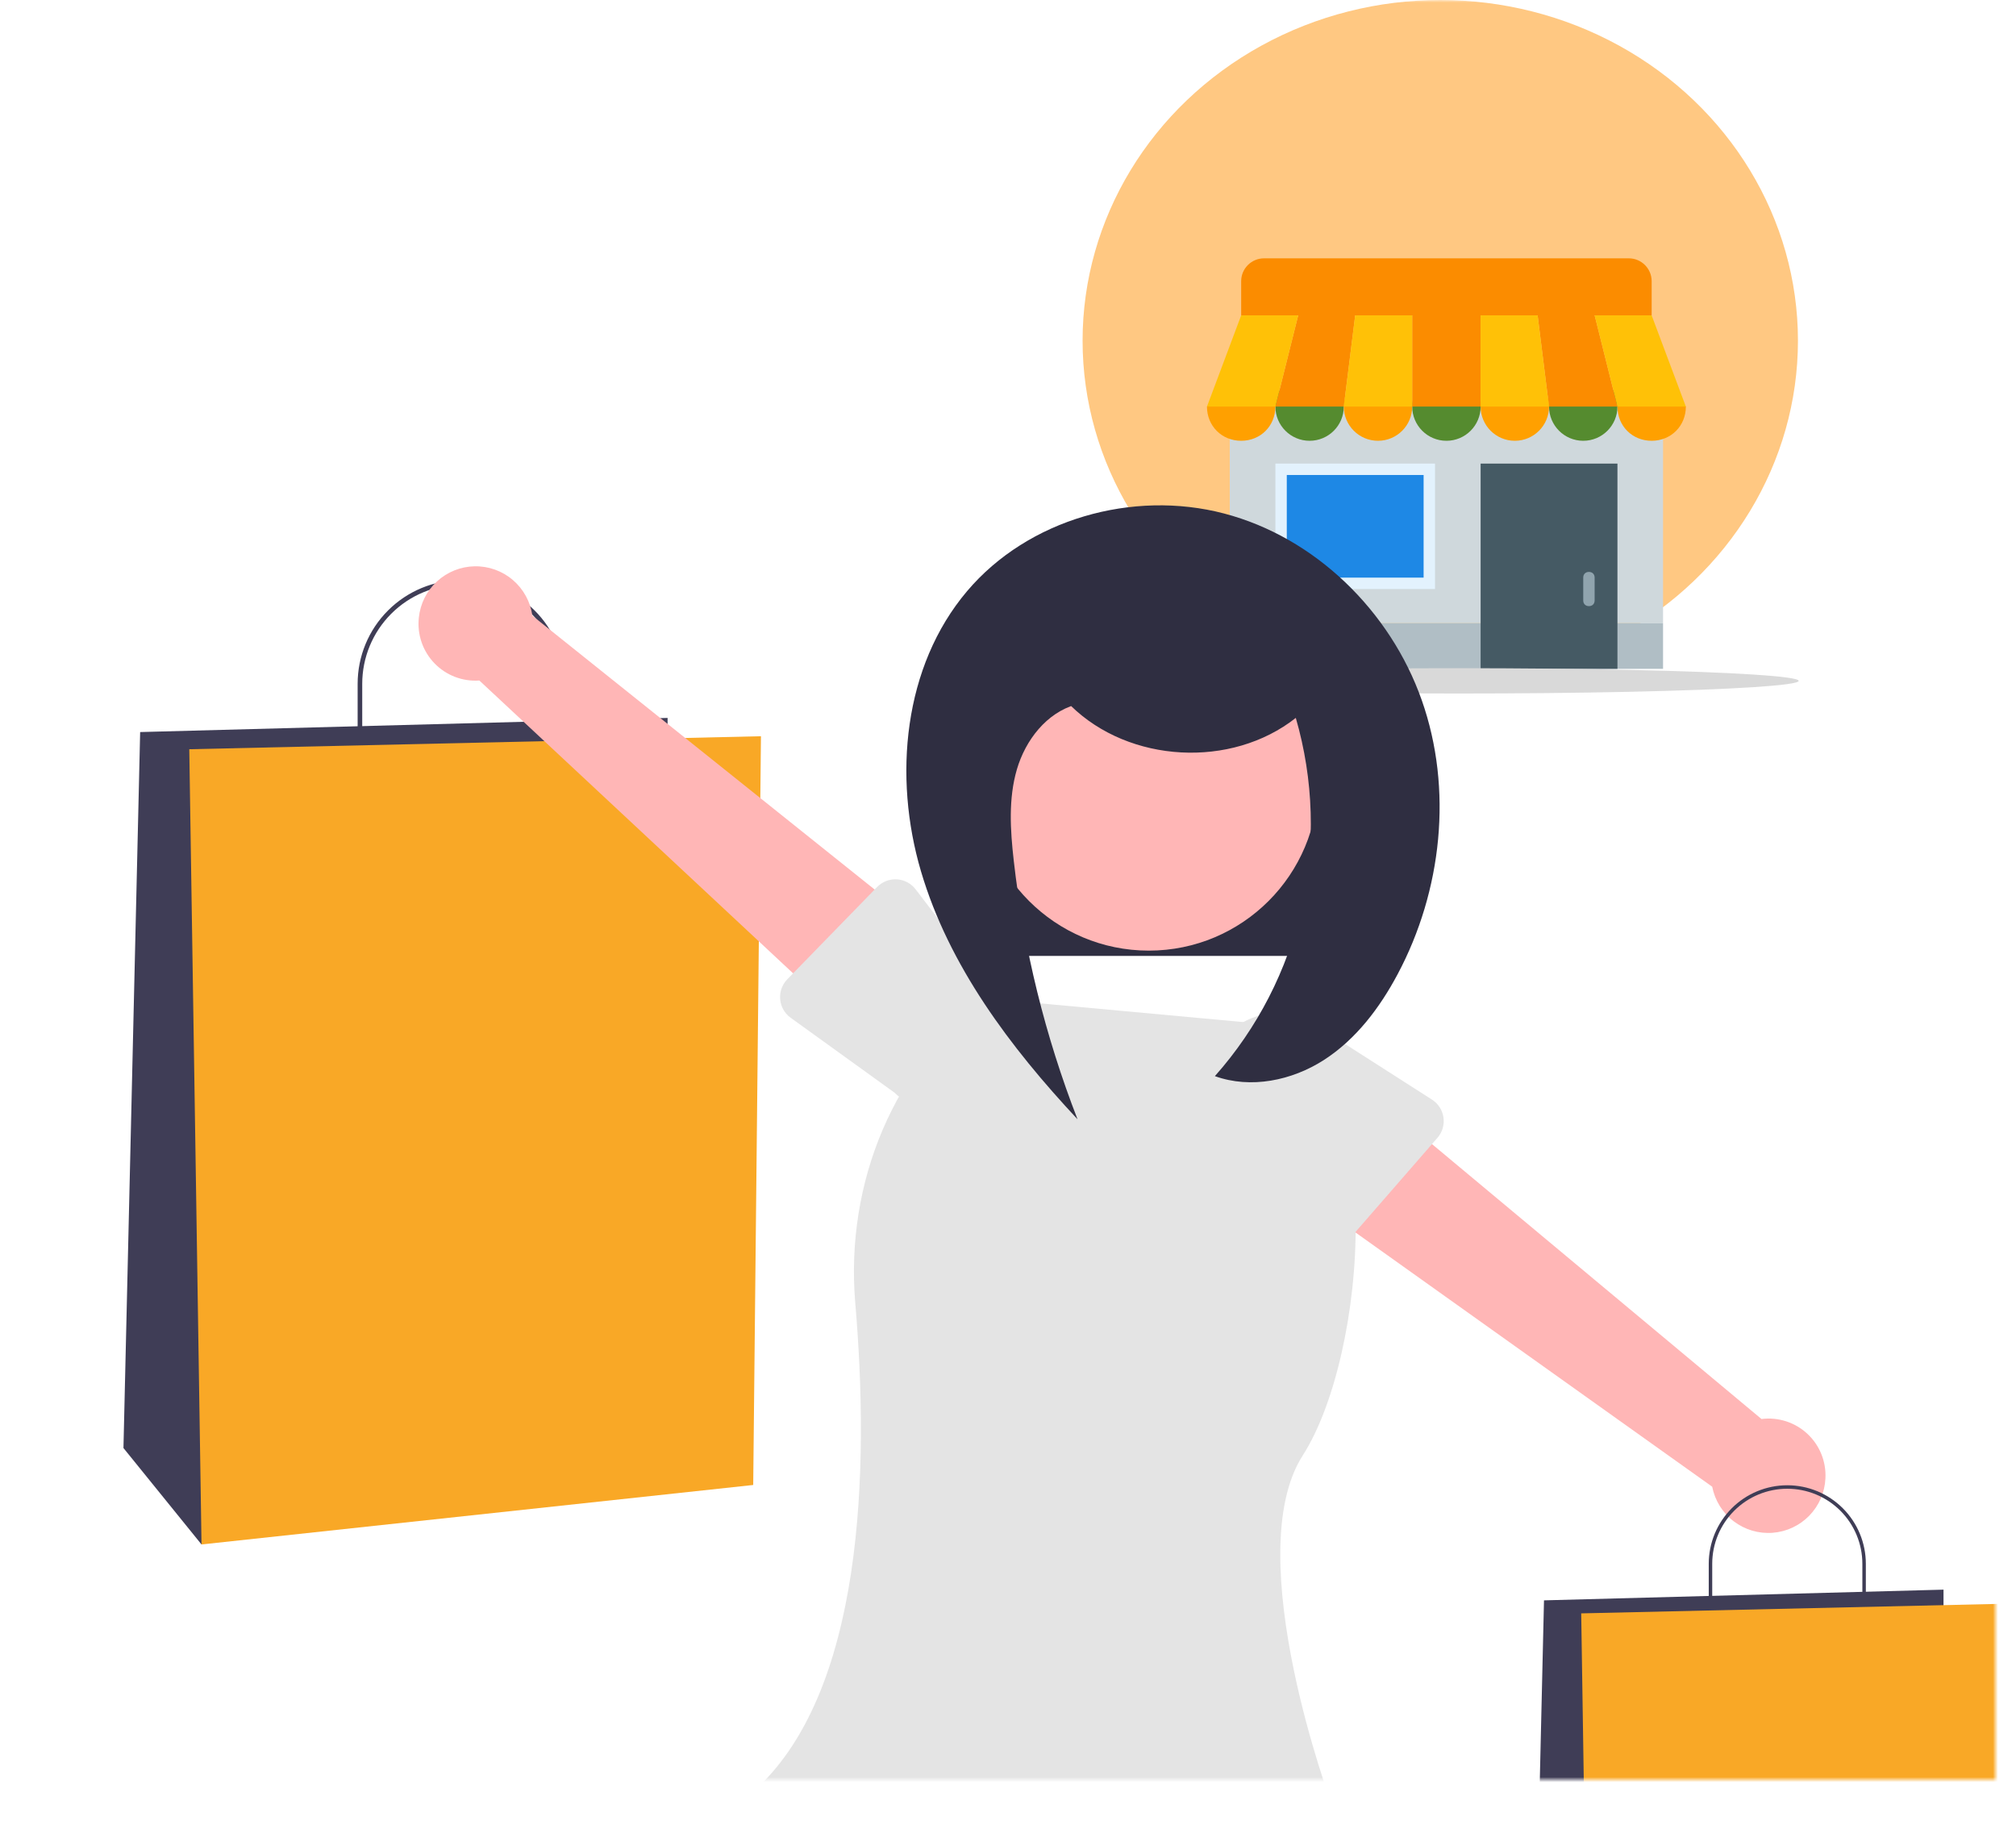 <svg width="392" height="354" viewBox="0 0 392 354" fill="none" xmlns="http://www.w3.org/2000/svg">
<mask id="mask0_1455_2934" style="mask-type:alpha" maskUnits="userSpaceOnUse" x="0" y="0" width="388" height="346">
<rect width="388" height="346" fill="#2E2C43"/>
</mask>
<g mask="url(#mask0_1455_2934)">
<ellipse cx="280.052" cy="66.237" rx="69.549" ry="66.237" fill="#FFC882"/>
<path d="M239.123 79.051H323.371V121.175H239.123V79.051Z" fill="#CFD8DC"/>
<path d="M239.123 121.173H323.371V130.042H239.123V121.173Z" fill="#B0BEC5"/>
<path d="M287.899 90.136H314.504V130.043H287.899V90.136Z" fill="#455A64"/>
<path d="M247.992 90.136H279.031V114.523H247.992V90.136Z" fill="#E3F2FD"/>
<path d="M250.209 92.352H276.813V112.306H250.209V92.352Z" fill="#1E88E5"/>
<path d="M308.96 111.197C308.295 111.197 307.851 111.64 307.851 112.305V116.74C307.851 117.405 308.295 117.848 308.96 117.848C309.625 117.848 310.068 117.405 310.068 116.74V112.305C310.068 111.64 309.625 111.197 308.96 111.197Z" fill="#90A4AE"/>
<path d="M281.249 85.701C284.923 85.701 287.901 82.724 287.901 79.05C287.901 75.377 284.923 72.399 281.249 72.399C277.576 72.399 274.598 75.377 274.598 79.05C274.598 82.724 277.576 85.701 281.249 85.701Z" fill="#558B2F"/>
<path d="M307.852 85.701C311.525 85.701 314.503 82.724 314.503 79.05C314.503 75.377 311.525 72.399 307.852 72.399C304.179 72.399 301.201 75.377 301.201 79.05C301.201 82.724 304.179 85.701 307.852 85.701Z" fill="#558B2F"/>
<path d="M254.643 85.701C258.317 85.701 261.295 82.724 261.295 79.05C261.295 75.377 258.317 72.399 254.643 72.399C250.97 72.399 247.992 75.377 247.992 79.05C247.992 82.724 250.97 85.701 254.643 85.701Z" fill="#558B2F"/>
<path d="M316.721 50.228H245.774C243.336 50.228 241.34 52.224 241.34 54.663V61.314H321.155V54.663C321.155 52.224 319.16 50.228 316.721 50.228ZM274.596 61.314H287.899V79.05H274.596V61.314ZM310.07 61.314H298.984L301.201 79.05H314.504L310.07 61.314ZM252.426 61.314H263.511L261.294 79.05H247.992L252.426 61.314Z" fill="#FB8C00"/>
<path d="M294.551 85.701C298.224 85.701 301.202 82.724 301.202 79.05C301.202 75.377 298.224 72.399 294.551 72.399C290.877 72.399 287.9 75.377 287.9 79.05C287.9 82.724 290.877 85.701 294.551 85.701Z" fill="#FFA000"/>
<path d="M327.805 79.05C327.805 82.819 324.922 85.701 321.153 85.701C317.384 85.701 314.502 82.819 314.502 79.05C314.502 75.281 317.384 72.399 321.153 72.399L327.805 79.05Z" fill="#FFA000"/>
<path d="M267.945 85.701C271.618 85.701 274.596 82.724 274.596 79.05C274.596 75.377 271.618 72.399 267.945 72.399C264.272 72.399 261.294 75.377 261.294 79.05C261.294 82.724 264.272 85.701 267.945 85.701Z" fill="#FFA000"/>
<path d="M234.688 79.05C234.688 82.819 237.57 85.701 241.339 85.701C245.108 85.701 247.99 82.819 247.99 79.05C247.99 75.281 245.108 72.399 241.339 72.399L234.688 79.05Z" fill="#FFA000"/>
<path d="M298.983 61.313H287.897V79.05H301.2L298.983 61.313ZM321.153 61.313H310.068L314.502 79.05H327.804L321.153 61.313ZM263.509 61.313H274.595V79.05H261.292L263.509 61.313ZM241.339 61.313H252.424L247.99 79.05H234.688L241.339 61.313Z" fill="#FFC107"/>
<ellipse cx="283.711" cy="132.378" rx="66.032" ry="2.462" fill="#D9D9D9"/>
<path d="M265.575 139.545H187.358V185.857H265.575V139.545Z" fill="#2F2E41"/>
<path d="M109.868 147.014H69.541V132.952C69.541 127.604 71.665 122.475 75.447 118.694C79.228 114.913 84.357 112.788 89.704 112.788C95.052 112.788 100.181 114.913 103.962 118.694C107.744 122.475 109.868 127.604 109.868 132.952V147.014ZM70.434 146.121H108.975V132.952C108.975 127.841 106.945 122.939 103.331 119.325C99.717 115.711 94.815 113.681 89.704 113.681C84.594 113.681 79.692 115.711 76.078 119.325C72.464 122.939 70.434 127.841 70.434 132.952V146.121Z" fill="#3F3D56"/>
<path d="M129.808 145.081V139.585L27.252 142.333L24.006 281.538L39.184 300.287L129.808 145.081Z" fill="#3F3D56"/>
<path d="M147.963 143.144L36.804 145.673L39.184 300.285L146.458 288.722L147.963 143.144Z" fill="#F9A826"/>
<path d="M159.103 339.343C159.103 339.343 140.668 379.043 157.322 458.953C173.977 538.863 174.114 626.592 174.114 626.592L199.58 627.007L213.885 438.135L221.375 624.34H246.464L268.575 441.078C268.575 441.078 283.125 359.246 250.678 344.594L159.103 339.343Z" fill="#2F2E41"/>
<path d="M247.345 199.238L191.587 194.098C174.102 206.843 164.288 229.733 166.303 253.351C169.034 285.373 168.11 329.441 146.191 348.586C146.191 348.586 205.933 395.738 259.003 351.004C259.003 351.004 240.856 302.389 253.315 282.975C265.774 263.56 270.269 209.015 247.345 199.238Z" fill="#E4E4E4"/>
<path d="M81.438 120.114C81.267 121.722 81.45 123.347 81.975 124.875C82.5 126.404 83.354 127.799 84.477 128.962C85.599 130.125 86.963 131.028 88.472 131.606C89.981 132.185 91.599 132.426 93.211 132.312L166.83 201.017L180.025 180.918L103.511 119.703C103.14 117.007 101.793 114.541 99.725 112.772C97.657 111.003 95.012 110.054 92.291 110.105C89.571 110.155 86.963 111.202 84.963 113.047C82.962 114.892 81.708 117.406 81.438 120.114Z" fill="#FFB6B6"/>
<path d="M153.084 190.402L170.549 172.462C171.046 171.951 171.647 171.554 172.311 171.297C172.976 171.039 173.688 170.929 174.399 170.971C175.11 171.014 175.803 171.21 176.432 171.545C177.061 171.88 177.61 172.346 178.042 172.912L193.183 192.757C195.78 195.315 197.257 198.797 197.29 202.442C197.323 206.086 195.91 209.595 193.36 212.199C190.81 214.803 187.331 216.29 183.687 216.333C180.043 216.377 176.53 214.973 173.919 212.431L153.736 197.88C153.158 197.463 152.677 196.927 152.325 196.307C151.974 195.688 151.76 195 151.698 194.29C151.636 193.581 151.728 192.866 151.967 192.195C152.206 191.524 152.587 190.912 153.084 190.402Z" fill="#E4E4E4"/>
<path d="M354.945 287.423C355.026 285.808 354.753 284.196 354.144 282.699C353.535 281.202 352.605 279.856 351.419 278.758C350.234 277.659 348.822 276.833 347.283 276.339C345.744 275.845 344.116 275.694 342.512 275.898L265.189 211.389L253.132 232.191L332.929 289.059C333.449 291.73 334.931 294.118 337.094 295.769C339.257 297.421 341.95 298.222 344.664 298.02C347.378 297.818 349.923 296.628 351.818 294.675C353.713 292.722 354.826 290.141 354.945 287.423Z" fill="#FFB6B6"/>
<path d="M279.506 221.224L263.065 240.106C262.597 240.644 262.019 241.074 261.37 241.368C260.721 241.661 260.016 241.812 259.304 241.808C258.591 241.805 257.888 241.648 257.242 241.349C256.595 241.049 256.021 240.614 255.558 240.073L239.338 221.1C236.603 218.691 234.934 215.295 234.698 211.658C234.463 208.021 235.679 204.438 238.08 201.697C240.482 198.955 243.873 197.277 247.509 197.031C251.146 196.786 254.731 197.992 257.48 200.386L278.439 213.793C279.039 214.177 279.55 214.686 279.935 215.285C280.321 215.884 280.573 216.559 280.674 217.264C280.775 217.969 280.723 218.688 280.522 219.371C280.32 220.055 279.974 220.686 279.506 221.224Z" fill="#E4E4E4"/>
<path d="M362.803 314.703H332.256V304.051C332.256 300 333.865 296.116 336.729 293.251C339.594 290.387 343.479 288.778 347.529 288.778C351.58 288.778 355.465 290.387 358.329 293.251C361.193 296.116 362.803 300 362.803 304.051L362.803 314.703ZM332.932 314.027H362.126V304.051C362.126 300.18 360.588 296.467 357.851 293.73C355.113 290.992 351.401 289.454 347.529 289.454C343.658 289.454 339.945 290.992 337.208 293.73C334.47 296.467 332.932 300.18 332.932 304.051V314.027Z" fill="#3F3D56"/>
<path d="M377.905 313.236V309.073L300.222 311.155L297.763 416.598L309.26 430.8L377.905 313.236Z" fill="#3F3D56"/>
<path d="M391.657 311.769L307.457 313.685L309.26 430.799L390.518 422.041L391.657 311.769Z" fill="#F9A826"/>
<path d="M223.379 184.829C241.568 184.829 256.312 170.084 256.312 151.896C256.312 133.707 241.568 118.962 223.379 118.962C205.19 118.962 190.446 133.707 190.446 151.896C190.446 170.084 205.19 184.829 223.379 184.829Z" fill="#FFB6B6"/>
<path d="M208.214 137.219C219.607 148.384 239.433 149.454 251.961 139.58C255.438 151.573 255.819 164.252 253.067 176.432C250.316 188.612 244.522 199.896 236.227 209.23C243.196 211.748 251.219 210.091 257.448 206.078C263.677 202.064 268.291 195.936 271.772 189.395C280.39 173.201 282.547 153.428 276.45 136.127C270.354 118.826 255.747 104.48 238.001 99.835C220.255 95.189 199.908 100.928 188.052 114.925C175.654 129.562 173.646 151.009 179.079 169.405C184.511 187.802 196.428 203.6 209.52 217.619C203.231 201.448 199.061 184.532 197.113 167.291C196.447 161.387 196.058 155.3 197.726 149.597C199.394 143.894 203.5 138.582 209.222 136.979" fill="#2F2E41"/>
</g>
</svg>
